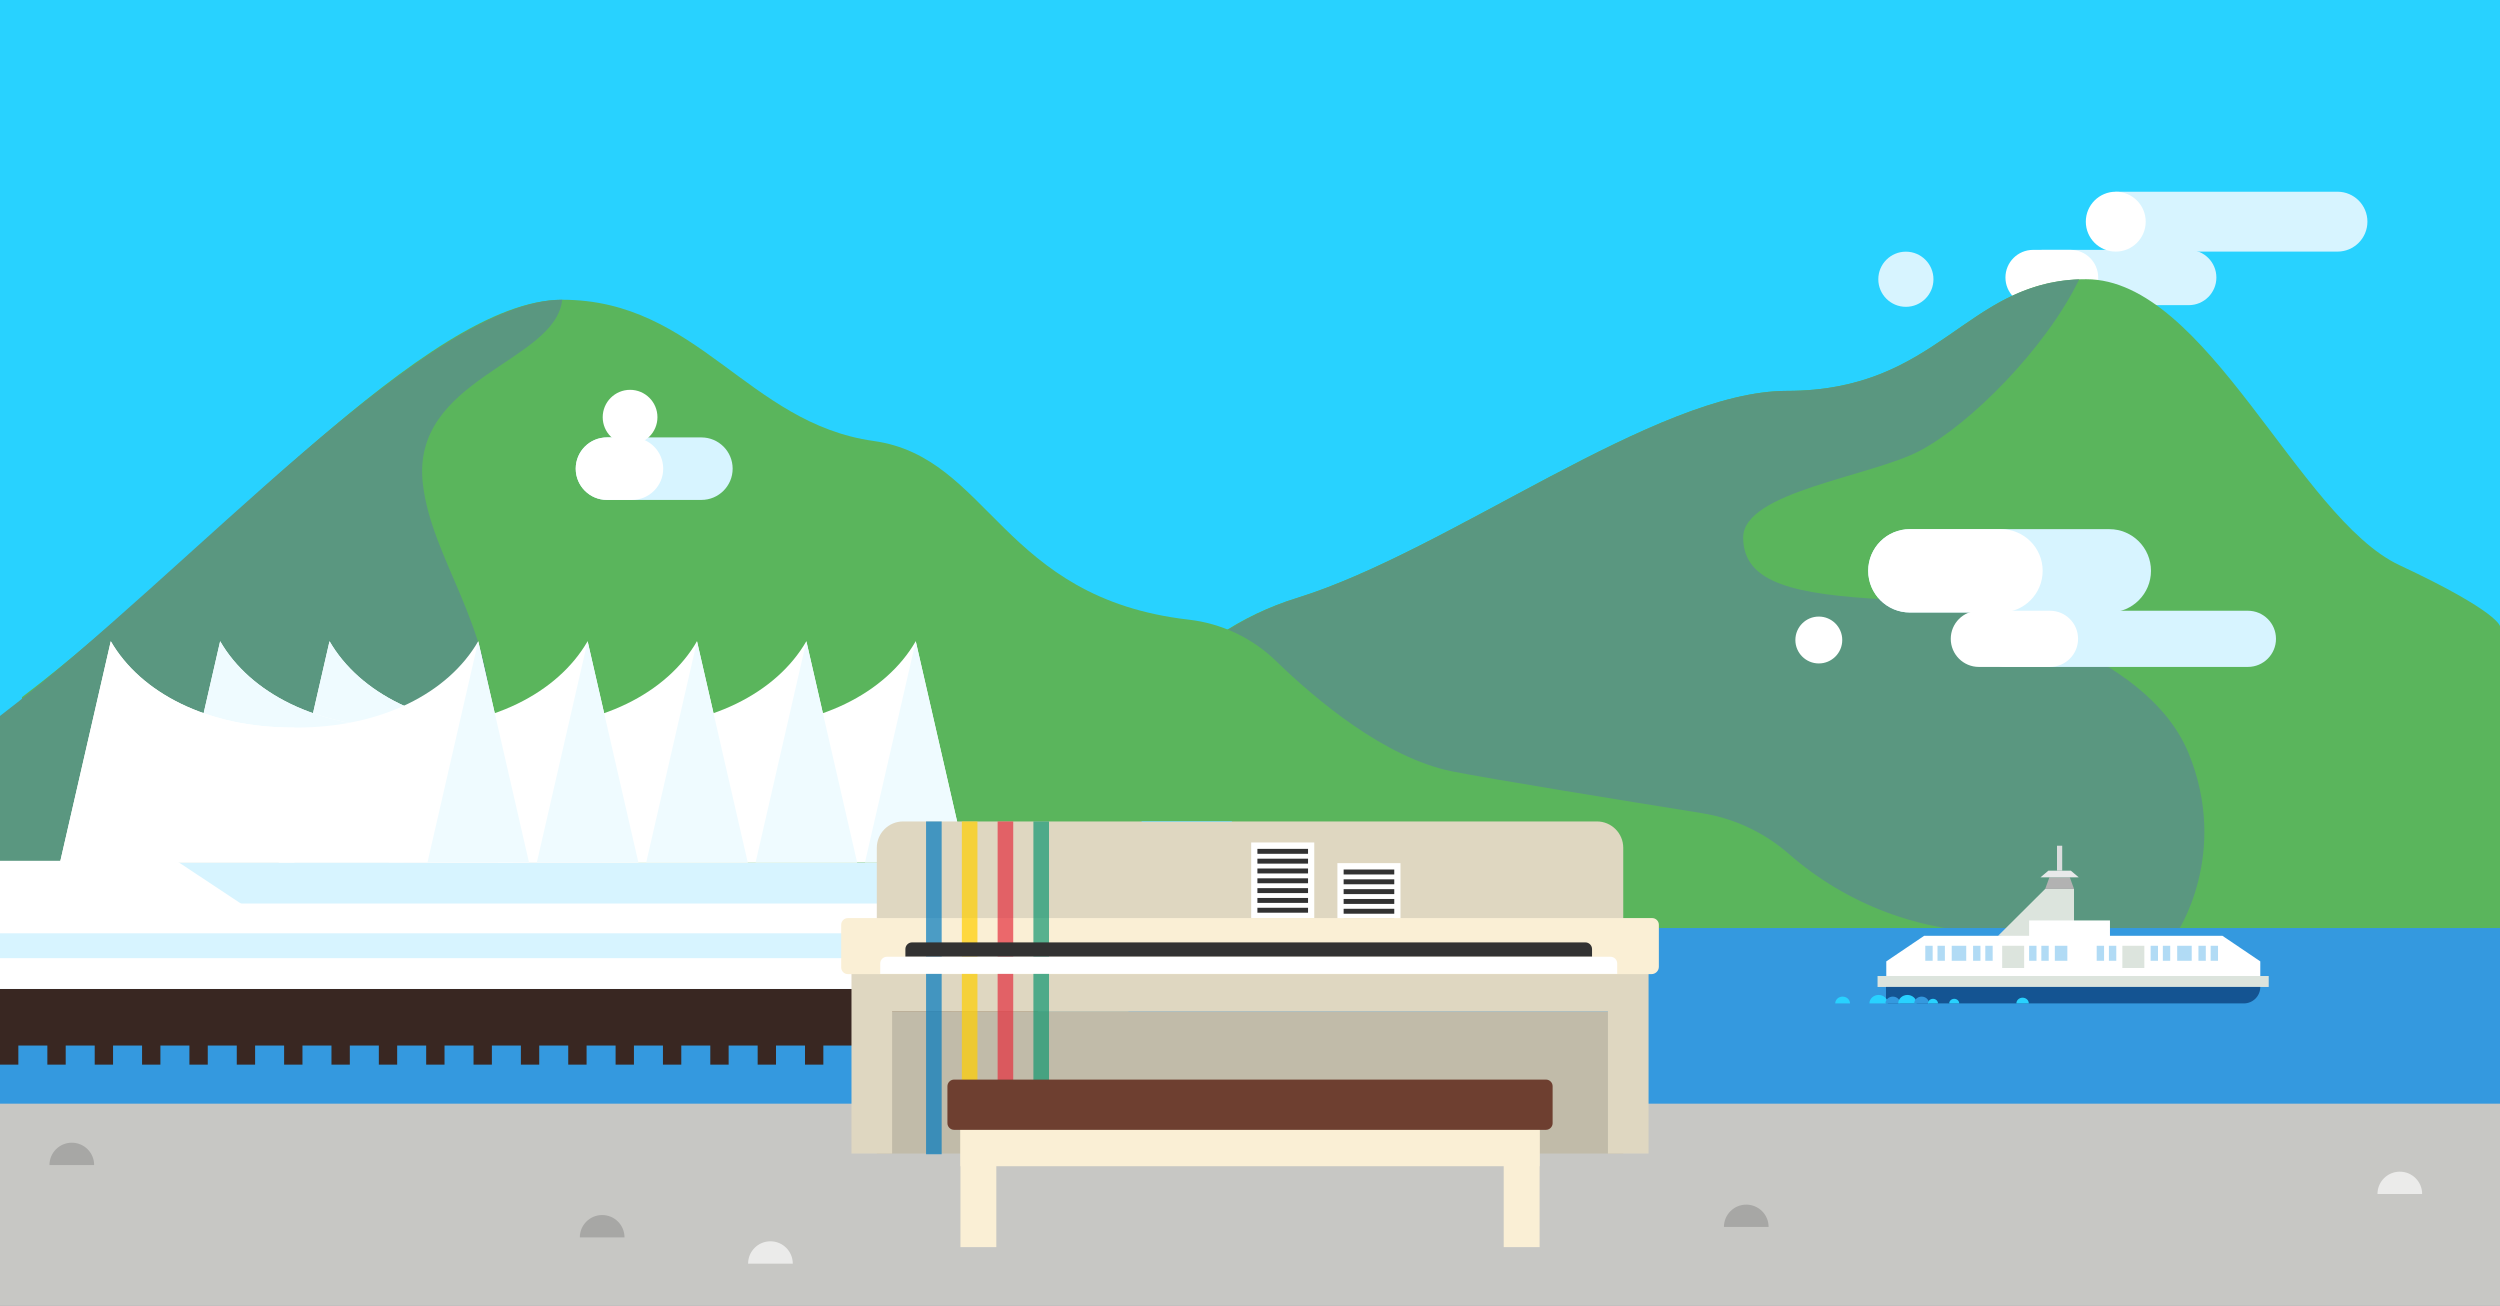 <?xml version="1.0" encoding="UTF-8" standalone="no"?>
<svg width="1440px" height="752px" viewBox="0 0 1440 752" version="1.1" xmlns="http://www.w3.org/2000/svg" xmlns:xlink="http://www.w3.org/1999/xlink" xmlns:sketch="http://www.bohemiancoding.com/sketch/ns">
    <rect x="0" y="0" width="1440" height="752" fill="#808080" stroke="none"/>
    <!-- Generator: Sketch 3.3.2 (12043) - http://www.bohemiancoding.com/sketch -->
    <title>Artboard</title>
    <desc>Created with Sketch.</desc>
    <defs></defs>
    <g id="Page-1" stroke="none" stroke-width="1" fill="none" fill-rule="evenodd" sketch:type="MSPage">
        <g id="Artboard" sketch:type="MSArtboardGroup">
            <g id="_x31_BG" sketch:type="MSLayerGroup" fill="#28D2FF">
                <rect id="Rectangle-path" sketch:type="MSShapeGroup" x="0" y="0" width="1440" height="664.629"></rect>
            </g>
            <g id="_x31_Cloudbehind_mountian" sketch:type="MSLayerGroup" transform="translate(1081, 110)">
                <path d="M282.633,17.677 C282.633,27.203 274.91,34.926 265.384,34.926 L139.39,34.926 C129.864,34.926 122.141,27.203 122.141,17.677 L122.141,17.677 C122.141,8.151 129.864,0.427 139.39,0.427 L265.384,0.427 C274.91,0.427 282.633,8.15 282.633,17.677 L282.633,17.677 L282.633,17.677 Z" id="Shape" fill="#D7F4FF" sketch:type="MSShapeGroup"></path>
                <path d="M79.619,49.848 C79.619,58.64 86.748,65.769 95.541,65.769 L179.715,65.769 C188.508,65.769 195.637,58.641 195.637,49.848 L195.637,49.848 C195.637,41.054 188.508,33.925 179.715,33.925 L95.541,33.925 C86.748,33.925 79.619,41.053 79.619,49.848 L79.619,49.848 L79.619,49.848 Z" id="Shape" fill="#D7F4FF" sketch:type="MSShapeGroup"></path>
                <path d="M127.56,49.848 C127.56,58.641 120.431,65.769 111.638,65.769 L90.056,65.769 C81.263,65.769 74.134,58.641 74.134,49.848 L74.134,49.848 C74.134,41.054 81.263,33.926 90.056,33.926 L111.638,33.926 C120.431,33.925 127.56,41.054 127.56,49.848 L127.56,49.848 L127.56,49.848 Z" id="Shape" fill="#FFFFFF" sketch:type="MSShapeGroup"></path>
                <path d="M154.927,17.677 C154.927,27.203 147.204,34.926 137.678,34.926 L137.678,34.926 C128.152,34.926 120.429,27.203 120.429,17.677 L120.429,17.677 C120.429,8.151 128.152,0.427 137.678,0.427 L137.678,0.427 C147.204,0.427 154.927,8.15 154.927,17.677 L154.927,17.677 L154.927,17.677 Z" id="Shape" fill="#FFFFFF" sketch:type="MSShapeGroup"></path>
                <path d="M32.674,50.848 C32.674,42.076 25.563,34.964 16.79,34.964 L16.79,34.964 C8.018,34.964 0.906,42.075 0.906,50.848 L0.906,50.848 C0.906,59.621 8.017,66.732 16.79,66.732 L16.79,66.732 C25.562,66.731 32.674,59.621 32.674,50.848 L32.674,50.848 L32.674,50.848 Z" id="Shape" fill="#D7F4FF" sketch:type="MSShapeGroup"></path>
            </g>
            <g id="_x31_Canada_Place" sketch:type="MSLayerGroup" transform="translate(0, 160)">
                <g id="Group" sketch:type="MSShapeGroup">
                    <path d="M665.873,238.957 C686.894,213.131 714.836,194.364 746.66,184.561 C834.831,157.397 953.467,65.152 1029.229,65.152 C1118.071,65.152 1132.215,0.83 1201.639,0.83 C1271.063,0.83 1324.116,138.389 1382.058,165.518 C1440,192.646 1440.081,200.928 1440.081,200.928 L1440.081,377.397 L553.2,377.397 L665.873,238.957 L665.873,238.957 Z" id="Shape" fill="#5AB55C"></path>
                    <path d="M1260.563,273.715 C1236.564,215.292 1139.069,188.145 1086.572,185.294 C1034.074,182.443 1004.076,176.146 1004.076,149.64 C1004.076,123.134 1077.572,114.649 1106.071,99.511 C1134.568,84.374 1178.061,41.159 1197.628,0.911 C1131.639,3.334 1116.33,65.152 1029.229,65.152 C953.663,65.152 835.442,156.923 747.341,184.35 C715.051,194.402 686.756,213.615 665.597,239.996 L553.2,377.396 L1253.828,377.396 C1253.828,377.396 1284.562,332.138 1260.563,273.715 L1260.563,273.715 Z" id="Shape" fill="#5A9780"></path>
                    <path d="M12.626,241.571 C122.747,158.146 245.818,12.654 323.814,12.654 C401.81,12.654 430.606,83.851 503.204,94 C570.241,103.372 576.655,184.541 684.714,196.92 C703.609,199.084 721.28,207.431 734.922,220.683 C758.32,243.412 797.842,276.498 836.322,284.29 C856.896,288.456 936.855,301.411 980.281,308.381 C998.823,311.357 1016.219,319.48 1030.353,331.845 L1030.36,331.851 C1063.726,361.044 1106.553,377.135 1150.888,377.135 L1160.829,377.135 L19.329,377.135 L12.626,241.571 L12.626,241.571 Z" id="Shape" fill="#5AB55C"></path>
                    <path d="M358.476,351.343 C345.844,322.55 284.112,318.639 283.45,258.713 C282.788,198.787 248.908,162.551 243.615,119.149 C236.115,57.652 320.111,48.922 323.814,12.654 C246.34,12.654 109.553,168.707 0,252.39 L0,377.136 L355.192,377.136 C360.755,372.79 364.491,365.053 358.476,351.343 L358.476,351.343 Z" id="Shape" fill="#5A9780"></path>
                </g>
                <rect id="Rectangle-path" fill="#3499DF" sketch:type="MSShapeGroup" x="0" y="374.547" width="1440" height="173.336"></rect>
                <rect id="Rectangle-path" fill="#392722" sketch:type="MSShapeGroup" x="0" y="409.647" width="597.833" height="32.586"></rect>
                <g id="Group" transform="translate(0, 409)" fill="#392722" sketch:type="MSShapeGroup">
                    <rect id="Rectangle-path" x="0" y="0.647" width="10.565" height="43.586"></rect>
                    <rect id="Rectangle-path" x="27.276" y="0.647" width="10.565" height="43.586"></rect>
                    <rect id="Rectangle-path" x="54.551" y="0.647" width="10.565" height="43.586"></rect>
                    <rect id="Rectangle-path" x="81.827" y="0.647" width="10.565" height="43.586"></rect>
                    <rect id="Rectangle-path" x="109.103" y="0.647" width="10.565" height="43.586"></rect>
                    <rect id="Rectangle-path" x="136.378" y="0.647" width="10.565" height="43.586"></rect>
                    <rect id="Rectangle-path" x="163.653" y="0.647" width="10.565" height="43.586"></rect>
                    <rect id="Rectangle-path" x="190.929" y="0.647" width="10.565" height="43.586"></rect>
                    <rect id="Rectangle-path" x="218.204" y="0.647" width="10.565" height="43.586"></rect>
                    <rect id="Rectangle-path" x="245.479" y="0.647" width="10.565" height="43.586"></rect>
                    <rect id="Rectangle-path" x="272.755" y="0.647" width="10.565" height="43.586"></rect>
                    <rect id="Rectangle-path" x="300.03" y="0.647" width="10.565" height="43.586"></rect>
                    <rect id="Rectangle-path" x="327.306" y="0.647" width="10.565" height="43.586"></rect>
                    <rect id="Rectangle-path" x="354.581" y="0.647" width="10.565" height="43.586"></rect>
                    <rect id="Rectangle-path" x="381.856" y="0.647" width="10.565" height="43.586"></rect>
                    <rect id="Rectangle-path" x="409.132" y="0.647" width="10.565" height="43.586"></rect>
                    <rect id="Rectangle-path" x="436.407" y="0.647" width="10.565" height="43.586"></rect>
                    <rect id="Rectangle-path" x="463.683" y="0.647" width="10.565" height="43.586"></rect>
                </g>
                <rect id="Rectangle-path" fill="#D7F4FF" sketch:type="MSShapeGroup" x="0" y="336.879" width="566.335" height="27.197"></rect>
                <rect id="Rectangle-path" fill="#FFFFFF" sketch:type="MSShapeGroup" x="0" y="360.434" width="597.833" height="49.213"></rect>
                <rect id="Rectangle-path" fill="#D7F4FF" sketch:type="MSShapeGroup" x="0" y="377.576" width="566.335" height="14.316"></rect>
                <g id="Group" transform="translate(34, 209)" sketch:type="MSShapeGroup">
                    <g transform="translate(252, 0)" id="Shape">
                        <path d="M0.562,127.788 L134.562,127.788 L136.711,127.788 L270.711,127.788 L241.465,0.349 C224.213,30.203 185.631,50.079 136.625,50.079 L134.648,50.079" fill="#FFFFFF"></path>
                        <path d="M270.711,127.788 L241.465,0.349 L241.465,0.348 L212.219,127.787 L241.465,127.787 L241.465,127.788 L270.711,127.788 Z" fill="#EFFBFF"></path>
                    </g>
                    <g transform="translate(189, 0)" id="Shape">
                        <path d="M0.562,127.788 L134.562,127.788 L136.711,127.788 L270.711,127.788 L241.465,0.349 C224.213,30.203 185.631,50.079 136.625,50.079 L134.648,50.079" fill="#FFFFFF"></path>
                        <path d="M270.711,127.788 L241.465,0.349 L241.465,0.348 L212.219,127.787 L241.465,127.787 L241.465,127.788 L270.711,127.788 Z" fill="#EFFBFF"></path>
                    </g>
                    <g transform="translate(126, 0)" id="Shape">
                        <path d="M241.465,0.349 C224.213,30.203 185.631,50.079 136.625,50.079 L134.648,50.079 C85.642,50.079 47.06,30.202 29.808,0.349 L0.562,127.788 L134.562,127.788 L136.711,127.788 L270.711,127.788 L241.465,0.349 L241.465,0.349 Z" fill="#FFFFFF"></path>
                        <path d="M270.711,127.788 L241.465,0.349 L241.465,0.348 L212.219,127.787 L241.465,127.787 L241.465,127.788 L270.711,127.788 Z" fill="#EFFBFF"></path>
                        <path d="M135.637,50.079 L134.649,50.079 C85.643,50.079 47.061,30.202 29.809,0.349 L0.563,127.788 L134.563,127.788 L135.638,127.788 L135.638,50.079 L135.637,50.079 Z" fill="#EFFBFF"></path>
                    </g>
                    <g transform="translate(63, 0)" id="Shape">
                        <path d="M241.465,0.349 C224.213,30.203 185.631,50.079 136.625,50.079 L134.648,50.079 C85.642,50.079 47.06,30.202 29.808,0.349 L0.562,127.788 L134.562,127.788 L136.711,127.788 L270.711,127.788 L241.465,0.349 L241.465,0.349 Z" fill="#FFFFFF"></path>
                        <path d="M270.711,127.788 L241.465,0.349 L241.465,0.348 L212.219,127.787 L241.465,127.787 L241.465,127.788 L270.711,127.788 Z" fill="#EFFBFF"></path>
                        <path d="M135.637,50.079 L134.649,50.079 C85.643,50.079 47.061,30.202 29.809,0.349 L0.562,127.788 L134.562,127.788 L135.637,127.788 L135.637,50.079 L135.637,50.079 Z" fill="#EFFBFF"></path>
                    </g>
                    <g id="Shape">
                        <path d="M241.465,0.349 C224.213,30.203 185.631,50.079 136.625,50.079 L134.648,50.079 C85.642,50.079 47.06,30.202 29.808,0.349 L0.56,127.788 L134.562,127.788 L136.711,127.788 L270.711,127.788 L241.465,0.349 L241.465,0.349 Z" fill="#FFFFFF"></path>
                        <path d="M270.711,127.788 L241.465,0.349 L241.465,0.348 L212.219,127.787 L241.465,127.787 L241.465,127.788 L270.711,127.788 Z" fill="#EFFBFF"></path>
                        <path d="M135.637,50.079 L134.649,50.079 C85.643,50.079 47.061,30.202 29.809,0.349 L0.56,127.788 L134.562,127.788 L135.637,127.788 L135.637,50.079 L135.637,50.079 Z" fill="#FFFFFF"></path>
                    </g>
                </g>
                <rect id="Rectangle-path" fill="#C7C7C4" sketch:type="MSShapeGroup" x="0" y="475.726" width="1440.081" height="116.274"></rect>
                <path d="M992.98,546.732 C992.98,539.625 998.742,533.862 1005.85,533.862 C1012.958,533.862 1018.72,539.624 1018.72,546.732" id="Shape" fill="#A7A7A5" sketch:type="MSShapeGroup"></path>
                <path d="M1369.423,527.754 C1369.423,520.647 1375.185,514.884 1382.293,514.884 C1389.401,514.884 1395.163,520.646 1395.163,527.754" id="Shape" fill="#EBEBEA" sketch:type="MSShapeGroup"></path>
                <path d="M333.981,552.731 C333.981,545.624 339.743,539.861 346.85,539.861 C353.957,539.861 359.719,545.624 359.719,552.731" id="Shape" fill="#A7A7A5" sketch:type="MSShapeGroup"></path>
                <path d="M28.491,511.064 C28.491,503.957 34.252,498.194 41.36,498.194 C48.467,498.194 54.229,503.957 54.229,511.064" id="Shape" fill="#A7A7A5" sketch:type="MSShapeGroup"></path>
                <path d="M430.905,567.857 C430.905,560.75 436.667,554.987 443.774,554.987 C450.882,554.987 456.644,560.749 456.644,567.857" id="Shape" fill="#EBEBEA" sketch:type="MSShapeGroup"></path>
                <path d="M101.566,335.805 L0,335.805 L0,362.651 L142.063,362.651 L101.566,335.805 Z" id="Shape" fill="#FFFFFF" sketch:type="MSShapeGroup"></path>
                <path d="M650.065,422.582 L637.065,400.707 L490.444,400.877 L513.838,422.484 L650.065,422.582 Z" id="Shape" fill="#FBC851" sketch:type="MSShapeGroup"></path>
                <path d="M657.565,312.929 C657.565,327.288 669.206,338.929 683.565,338.929 C697.924,338.929 709.565,327.288 709.565,312.929 L657.565,312.929 L657.565,312.929 Z" id="Shape" fill="#28D2FF" sketch:type="MSShapeGroup"></path>
            </g>
            <g id="piano" sketch:type="MSLayerGroup" transform="translate(484, 473)">
                <g id="Group" sketch:type="MSShapeGroup">
                    <path d="M450.99,15.322 C450.99,6.943 444.197,0.15 435.818,0.15 L36.21,0.15 C27.831,0.15 21.039,6.942 21.039,15.322 L21.039,109.706 L450.99,109.706 L450.99,15.322 L450.99,15.322 Z" id="Shape" fill="#DFD7C1"></path>
                    <g transform="translate(236, 12)" id="Rectangle-path">
                        <rect fill="#FFFFFF" x="0.682" y="0.265" width="36.333" height="43.551"></rect>
                        <rect fill="#323232" x="4.265" y="3.948" width="29.167" height="2.849"></rect>
                        <rect fill="#323232" x="4.265" y="9.602" width="29.167" height="2.849"></rect>
                        <rect fill="#323232" x="4.265" y="15.256" width="29.167" height="2.849"></rect>
                        <rect fill="#323232" x="4.265" y="20.91" width="29.167" height="2.85"></rect>
                        <rect fill="#323232" x="4.265" y="26.564" width="29.167" height="2.85"></rect>
                        <rect fill="#323232" x="4.265" y="32.218" width="29.167" height="2.849"></rect>
                        <rect fill="#323232" x="4.265" y="37.873" width="29.167" height="2.849"></rect>
                    </g>
                    <g transform="translate(286, 24)" id="Rectangle-path">
                        <rect fill="#FFFFFF" x="0.348" y="0.161" width="36.333" height="43.551"></rect>
                        <rect fill="#323232" x="3.931" y="3.843" width="29.167" height="2.849"></rect>
                        <rect fill="#323232" x="3.931" y="9.498" width="29.167" height="2.849"></rect>
                        <rect fill="#323232" x="3.931" y="15.151" width="29.167" height="2.849"></rect>
                        <rect fill="#323232" x="3.931" y="20.805" width="29.167" height="2.85"></rect>
                        <rect fill="#323232" x="3.931" y="26.459" width="29.167" height="2.849"></rect>
                        <rect fill="#323232" x="3.931" y="32.114" width="29.167" height="2.849"></rect>
                        <rect fill="#323232" x="3.931" y="37.768" width="29.167" height="2.849"></rect>
                    </g>
                    <rect id="Rectangle-path" fill="#C1BBA9" x="21.039" y="109.706" width="429.951" height="81.739"></rect>
                    <rect id="Rectangle-path" fill="#DFD7C1" x="6.458" y="76.566" width="23.395" height="114.879"></rect>
                    <rect id="Rectangle-path" fill="#DFD7C1" x="442.177" y="76.566" width="23.394" height="114.879"></rect>
                    <path d="M471.503,59.675 C471.503,57.543 469.775,55.816 467.644,55.816 L4.386,55.816 C2.254,55.816 0.527,57.544 0.527,59.675 L0.527,84.238 C0.527,86.37 2.255,88.097 4.386,88.097 L467.251,88.097 C469.6,88.097 471.503,86.194 471.503,83.845 L471.503,59.675 L471.503,59.675 Z" id="Shape" fill="#FAEFD5"></path>
                    <rect id="Rectangle-path" opacity="0.7" fill="#0079C0" x="49.412" y="0.15" width="8.985" height="191.701"></rect>
                    <rect id="Rectangle-path" opacity="0.7" fill="#FFCF01" x="70.022" y="0.15" width="8.985" height="191.701"></rect>
                    <rect id="Rectangle-path" opacity="0.7" fill="#E42F40" x="90.632" y="0.15" width="8.985" height="191.701"></rect>
                    <rect id="Rectangle-path" opacity="0.7" fill="#129771" x="111.242" y="0.15" width="8.985" height="191.701"></rect>
                    <path d="M433.015,78.097 L37.505,78.097 L37.505,73.675 C37.505,71.543 39.233,69.816 41.364,69.816 L429.155,69.816 C431.287,69.816 433.014,71.544 433.014,73.675 L433.014,78.097 L433.015,78.097 Z" id="Shape" fill="#323232"></path>
                    <path d="M447.505,81.957 C447.505,79.826 445.777,78.098 443.646,78.098 L26.874,78.098 C24.742,78.098 23.015,79.826 23.015,81.957 L23.015,87.951 L447.505,87.951 L447.505,81.957 L447.505,81.957 Z" id="Shape" fill="#FFFFFF"></path>
                </g>
                <g id="Group" transform="translate(61, 148)" sketch:type="MSShapeGroup">
                    <rect id="Rectangle-path" fill="#FAEFD5" x="8.215" y="15.312" width="333.6" height="35.423"></rect>
                    <rect id="Rectangle-path" fill="#FAEFD5" x="8.215" y="23.736" width="20.67" height="73.61"></rect>
                    <rect id="Rectangle-path" fill="#FAEFD5" x="321.145" y="23.736" width="20.67" height="73.61"></rect>
                    <path d="M349.314,4.693 C349.314,2.561 347.586,0.834 345.455,0.834 L4.574,0.834 C2.442,0.834 0.715,2.562 0.715,4.693 L0.715,25.931 C0.715,28.063 2.443,29.79 4.574,29.79 L345.455,29.79 C347.587,29.79 349.314,28.062 349.314,25.931 L349.314,4.693 L349.314,4.693 Z" id="Shape" fill="#6E3F30"></path>
                </g>
            </g>
            <g id="_x31_Boat" sketch:type="MSLayerGroup" transform="translate(1081, 487)">
                <g id="Group" sketch:type="MSShapeGroup">
                    <path d="M107.382,54.028 L113.629,45.71 L113.629,25.008 L97.037,25.008 L69.9,52.019 L107.382,54.028 Z" id="Shape" fill="#DCE4DD"></path>
                    <path d="M199.114,52.019 L27.306,52.019 L5.498,66.757 L5.498,75.783 L220.93,75.783 L220.93,66.757 L199.114,52.019 Z" id="Shape" fill="#FFFFFF"></path>
                    <g transform="translate(27.576, 57.474)" id="Rectangle-path" fill="#B1DBF5">
                        <rect x="0.387" y="0.291" width="4.245" height="8.646"></rect>
                        <rect x="7.423" y="0.291" width="4.247" height="8.646"></rect>
                        <rect x="27.922" y="0.291" width="4.247" height="8.646"></rect>
                        <rect x="34.959" y="0.291" width="4.242" height="8.646"></rect>
                        <rect x="15.613" y="0.291" width="8.362" height="8.646"></rect>
                    </g>
                    <g transform="translate(157.66, 57.474)" id="Rectangle-path" fill="#B1DBF5">
                        <rect x="0.101" y="0.291" width="4.243" height="8.646"></rect>
                        <rect x="7.137" y="0.291" width="4.245" height="8.646"></rect>
                        <rect x="27.638" y="0.291" width="4.242" height="8.646"></rect>
                        <rect x="34.674" y="0.291" width="4.244" height="8.646"></rect>
                        <rect x="15.401" y="0.291" width="8.365" height="8.646"></rect>
                    </g>
                    <rect id="Rectangle-path" fill="#FFFFFF" x="87.777" y="43.179" width="46.561" height="10.848"></rect>
                    <rect id="Rectangle-path" fill="#DCE4DD" x="0.472" y="75.184" width="225.309" height="6.305"></rect>
                    <path d="M5.326,90.969 L211.436,90.969 C216.679,90.969 220.928,86.725 220.928,81.489 L5.326,81.489 L5.326,90.969 L5.326,90.969 Z" id="Shape" fill="#145492"></path>
                    <g transform="translate(87.523, 57.474)" id="Rectangle-path" fill="#B1DBF5">
                        <g>
                            <rect x="0.254" y="0.291" width="4.249" height="8.646"></rect>
                            <rect x="7.29" y="0.291" width="4.246" height="8.646"></rect>
                        </g>
                        <g transform="translate(38.966, 0)">
                            <rect x="0.206" y="0.291" width="4.247" height="8.646"></rect>
                            <rect x="7.243" y="0.291" width="4.245" height="8.646"></rect>
                        </g>
                    </g>
                    <rect id="Rectangle-path" fill="#B1DBF5" x="102.585" y="57.765" width="7.206" height="8.646"></rect>
                    <path d="M97.037,25.008 L113.629,25.008 L111.213,18.336 L99.457,18.336 L97.037,25.008 Z" id="Shape" fill="#B2B2B2"></path>
                    <path d="M94.327,18.336 L116.338,18.336 L111.82,14.513 L98.845,14.513 L94.327,18.336 Z" id="Shape" fill="#E8E9EA"></path>
                    <rect id="Rectangle-path" fill="#DBDCDD" x="103.835" y="0.137" width="2.997" height="14.376"></rect>
                    <rect id="Rectangle-path" fill="#DCE4DD" x="72.249" y="57.765" width="12.665" height="12.8"></rect>
                    <rect id="Rectangle-path" fill="#DCE4DD" x="141.476" y="57.765" width="12.667" height="12.8"></rect>
                </g>
            </g>
            <g id="_x31_Waves" sketch:type="MSLayerGroup" transform="translate(1057, 573)">
                <g id="Group" sketch:type="MSShapeGroup">
                    <path d="M30.366,4.972 C30.366,2.276 27.997,0.091 25.076,0.091 C22.155,0.091 19.787,2.276 19.787,4.972 L30.366,4.972 L30.366,4.972 Z" id="Shape" fill="#28D2FF"></path>
                    <path d="M37.522,4.972 C37.522,2.805 35.618,1.048 33.269,1.048 C30.921,1.048 29.017,2.805 29.017,4.972 L37.522,4.972 L37.522,4.972 Z" id="Shape" fill="#3499DF"></path>
                    <path d="M46.961,4.972 C46.961,2.276 44.592,0.091 41.671,0.091 C38.749,0.091 36.381,2.276 36.381,4.972 L46.961,4.972 L46.961,4.972 Z" id="Shape" fill="#28D2FF"></path>
                    <path d="M54.118,4.972 C54.118,2.805 52.214,1.048 49.865,1.048 C47.517,1.048 45.613,2.805 45.613,4.972 L54.118,4.972 L54.118,4.972 Z" id="Shape" fill="#3499DF"></path>
                    <path d="M8.596,4.972 C8.596,2.805 6.692,1.048 4.343,1.048 C1.995,1.048 0.091,2.805 0.091,4.972 L8.596,4.972 L8.596,4.972 Z" id="Shape" fill="#28D2FF"></path>
                    <path d="M59.279,4.972 C59.279,3.505 57.99,2.316 56.4,2.316 C54.81,2.316 53.521,3.506 53.521,4.972 L59.279,4.972 L59.279,4.972 Z" id="Shape" fill="#28D2FF"></path>
                    <path d="M71.507,4.972 C71.507,3.505 70.217,2.316 68.628,2.316 C67.038,2.316 65.749,3.506 65.749,4.972 L71.507,4.972 L71.507,4.972 Z" id="Shape" fill="#28D2FF"></path>
                    <path d="M111.594,4.972 C111.594,3.145 109.989,1.664 108.01,1.664 C106.03,1.664 104.425,3.145 104.425,4.972 L111.594,4.972 L111.594,4.972 Z" id="Shape" fill="#28D2FF"></path>
                </g>
            </g>
            <g id="_x31_Clouds" sketch:type="MSLayerGroup" transform="translate(331, 224)">
                <g id="Group" sketch:type="MSShapeGroup">
                    <g>
                        <path d="M91.005,45.954 C91.005,36.013 82.946,27.954 73.005,27.954 L18.613,27.954 C8.672,27.954 0.613,36.013 0.613,45.954 L0.613,45.954 C0.613,55.895 8.672,63.954 18.613,63.954 L73.005,63.954 C82.946,63.954 91.005,55.895 91.005,45.954 L91.005,45.954 L91.005,45.954 Z" id="Shape" fill="#D7F4FF"></path>
                        <path d="M51.005,45.954 C51.005,36.013 42.946,27.954 33.005,27.954 L18.613,27.954 C8.672,27.954 0.613,36.013 0.613,45.954 L0.613,45.954 C0.613,55.895 8.672,63.954 18.613,63.954 L33.005,63.954 C42.946,63.954 51.005,55.895 51.005,45.954 L51.005,45.954 L51.005,45.954 Z" id="Shape" fill="#FFFFFF"></path>
                        <circle id="Oval" fill="#FFFFFF" cx="31.923" cy="16.305" r="15.764"></circle>
                    </g>
                    <g transform="translate(703, 80)">
                        <path d="M204.968,24.791 C204.968,38.045 194.223,48.79 180.969,48.79 L66.081,48.79 C52.827,48.79 42.082,38.046 42.082,24.791 L42.082,24.791 C42.082,11.537 52.827,0.792 66.081,0.792 L180.969,0.792 C194.224,0.792 204.968,11.537 204.968,24.791 L204.968,24.791 L204.968,24.791 Z" id="Shape" fill="#D7F4FF"></path>
                        <path d="M276.97,63.966 C276.97,72.901 269.727,80.144 260.793,80.144 L121.221,80.144 C112.286,80.144 105.043,72.901 105.043,63.966 L105.043,63.966 C105.043,55.031 112.286,47.789 121.221,47.789 L260.793,47.789 C269.728,47.789 276.97,55.031 276.97,63.966 L276.97,63.966 L276.97,63.966 Z" id="Shape" fill="#D7F4FF"></path>
                        <path d="M162.97,63.967 C162.97,72.901 155.727,80.144 146.793,80.144 L105.814,80.144 C96.879,80.144 89.636,72.901 89.636,63.966 C89.636,55.031 96.879,47.789 105.813,47.789 L146.792,47.789 C155.728,47.789 162.97,55.031 162.97,63.967 L162.97,63.967 Z" id="Shape" fill="#FFFFFF"></path>
                        <path d="M142.577,24.791 C142.577,38.045 131.832,48.79 118.578,48.79 L66.082,48.79 C52.828,48.79 42.083,38.046 42.083,24.791 L42.083,24.791 C42.083,11.537 52.828,0.792 66.082,0.792 L118.578,0.792 C131.832,0.792 142.577,11.537 142.577,24.791 L142.577,24.791 L142.577,24.791 Z" id="Shape" fill="#FFFFFF"></path>
                        <circle id="Oval" fill="#FFFFFF" cx="13.635" cy="64.645" r="13.5"></circle>
                    </g>
                </g>
            </g>
        </g>
    </g>
</svg>